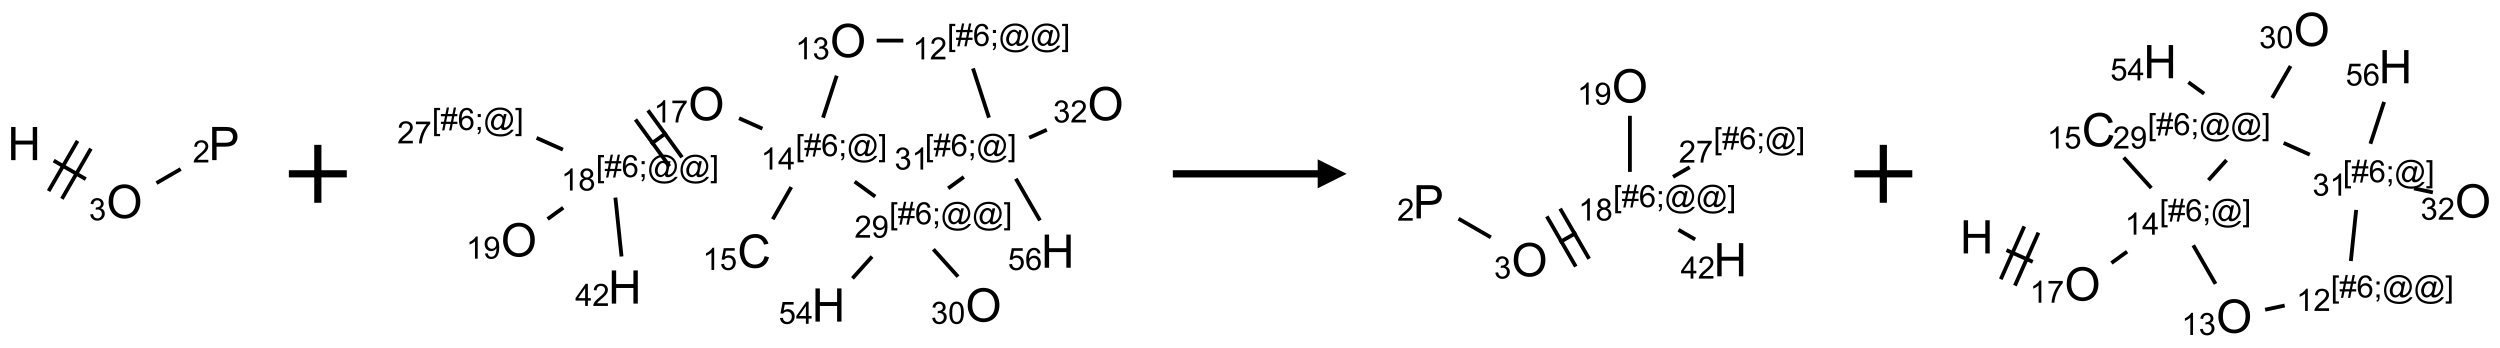 <?xml version="1.0" encoding="UTF-8"?>
<svg xmlns="http://www.w3.org/2000/svg" xmlns:xlink="http://www.w3.org/1999/xlink" width="863" height="120" viewBox="0 0 863 120">
<defs>
<g>
<g id="glyph-0-0">
<path d="M 2 0 L 2 -10 L 10 -10 L 10 0 Z M 2.25 -0.25 L 9.75 -0.25 L 9.75 -9.75 L 2.25 -9.75 Z M 2.25 -0.25 "/>
</g>
<g id="glyph-0-1">
<path d="M 1.281 0 L 1.281 -11.453 L 2.797 -11.453 L 2.797 -6.75 L 8.75 -6.75 L 8.75 -11.453 L 10.266 -11.453 L 10.266 0 L 8.75 0 L 8.75 -5.398 L 2.797 -5.398 L 2.797 0 Z M 1.281 0 "/>
</g>
<g id="glyph-0-2">
<path d="M 0.773 -5.578 C 0.773 -7.48 1.285 -8.969 2.305 -10.043 C 3.324 -11.117 4.645 -11.656 6.258 -11.656 C 7.316 -11.656 8.27 -11.402 9.117 -10.898 C 9.965 -10.395 10.613 -9.688 11.059 -8.785 C 11.504 -7.883 11.727 -6.855 11.727 -5.711 C 11.727 -4.551 11.492 -3.512 11.023 -2.594 C 10.555 -1.676 9.891 -0.984 9.031 -0.512 C 8.172 -0.039 7.246 0.195 6.25 0.195 C 5.172 0.195 4.207 -0.066 3.359 -0.586 C 2.512 -1.105 1.867 -1.816 1.43 -2.719 C 0.992 -3.621 0.773 -4.574 0.773 -5.578 Z M 2.336 -5.555 C 2.336 -4.176 2.707 -3.086 3.449 -2.293 C 4.191 -1.5 5.121 -1.102 6.242 -1.102 C 7.383 -1.102 8.32 -1.504 9.059 -2.305 C 9.797 -3.105 10.164 -4.246 10.164 -5.719 C 10.164 -6.652 10.008 -7.465 9.691 -8.16 C 9.375 -8.855 8.914 -9.395 8.309 -9.777 C 7.703 -10.16 7.02 -10.352 6.266 -10.352 C 5.191 -10.352 4.27 -9.984 3.496 -9.246 C 2.723 -8.508 2.336 -7.277 2.336 -5.555 Z M 2.336 -5.555 "/>
</g>
<g id="glyph-0-3">
<path d="M 1.234 0 L 1.234 -11.453 L 5.555 -11.453 C 6.316 -11.453 6.895 -11.418 7.297 -11.344 C 7.859 -11.25 8.332 -11.07 8.711 -10.809 C 9.09 -10.547 9.398 -10.176 9.629 -9.703 C 9.859 -9.23 9.977 -8.707 9.977 -8.141 C 9.977 -7.168 9.668 -6.344 9.047 -5.668 C 8.426 -4.992 7.309 -4.656 5.688 -4.656 L 2.75 -4.656 L 2.75 0 Z M 2.75 -6.008 L 5.711 -6.008 C 6.691 -6.008 7.387 -6.191 7.797 -6.555 C 8.207 -6.918 8.414 -7.434 8.414 -8.094 C 8.414 -8.574 8.293 -8.984 8.051 -9.324 C 7.809 -9.664 7.488 -9.891 7.094 -10 C 6.84 -10.066 6.367 -10.102 5.68 -10.102 L 2.75 -10.102 Z M 2.75 -6.008 "/>
</g>
<g id="glyph-0-4">
<path d="M 9.406 -4.016 L 10.922 -3.633 C 10.605 -2.387 10.031 -1.438 9.207 -0.785 C 8.383 -0.133 7.371 0.195 6.18 0.195 C 4.945 0.195 3.941 -0.055 3.168 -0.559 C 2.395 -1.062 1.805 -1.789 1.402 -2.742 C 1 -3.695 0.797 -4.719 0.797 -5.812 C 0.797 -7.004 1.023 -8.047 1.48 -8.934 C 1.938 -9.82 2.586 -10.496 3.426 -10.957 C 4.266 -11.418 5.191 -11.648 6.203 -11.648 C 7.348 -11.648 8.312 -11.355 9.094 -10.773 C 9.875 -10.191 10.418 -9.371 10.727 -8.312 L 9.234 -7.961 C 8.969 -8.793 8.582 -9.402 8.078 -9.781 C 7.574 -10.16 6.938 -10.352 6.172 -10.352 C 5.293 -10.352 4.555 -10.141 3.965 -9.719 C 3.375 -9.297 2.957 -8.73 2.719 -8.02 C 2.48 -7.309 2.359 -6.574 2.359 -5.82 C 2.359 -4.848 2.5 -3.996 2.785 -3.27 C 3.07 -2.543 3.512 -2 4.109 -1.641 C 4.707 -1.281 5.355 -1.102 6.055 -1.102 C 6.902 -1.102 7.621 -1.348 8.211 -1.836 C 8.801 -2.324 9.199 -3.051 9.406 -4.016 Z M 9.406 -4.016 "/>
</g>
<g id="glyph-1-0">
<path d="M 1.332 0 L 1.332 -6.668 L 6.668 -6.668 L 6.668 0 Z M 1.5 -0.168 L 6.5 -0.168 L 6.5 -6.5 L 1.5 -6.5 Z M 1.5 -0.168 "/>
</g>
<g id="glyph-1-1">
<path d="M 0.449 -2.016 L 1.387 -2.141 C 1.492 -1.609 1.676 -1.227 1.934 -0.992 C 2.191 -0.758 2.508 -0.641 2.879 -0.641 C 3.32 -0.641 3.695 -0.793 3.996 -1.098 C 4.301 -1.402 4.453 -1.781 4.453 -2.234 C 4.453 -2.664 4.312 -3.02 4.031 -3.301 C 3.75 -3.578 3.391 -3.719 2.957 -3.719 C 2.781 -3.719 2.562 -3.684 2.297 -3.613 L 2.402 -4.438 C 2.465 -4.43 2.516 -4.426 2.551 -4.426 C 2.949 -4.426 3.312 -4.531 3.629 -4.738 C 3.949 -4.949 4.109 -5.27 4.109 -5.703 C 4.109 -6.047 3.992 -6.332 3.762 -6.559 C 3.527 -6.785 3.227 -6.895 2.859 -6.895 C 2.496 -6.895 2.191 -6.781 1.949 -6.551 C 1.707 -6.324 1.547 -5.98 1.48 -5.52 L 0.543 -5.688 C 0.656 -6.316 0.918 -6.805 1.324 -7.148 C 1.73 -7.492 2.234 -7.668 2.84 -7.668 C 3.254 -7.668 3.641 -7.578 3.988 -7.398 C 4.34 -7.219 4.609 -6.977 4.793 -6.668 C 4.98 -6.359 5.074 -6.031 5.074 -5.684 C 5.074 -5.352 4.984 -5.051 4.809 -4.781 C 4.629 -4.512 4.367 -4.297 4.02 -4.137 C 4.473 -4.031 4.824 -3.816 5.074 -3.488 C 5.324 -3.16 5.449 -2.75 5.449 -2.254 C 5.449 -1.59 5.203 -1.023 4.719 -0.559 C 4.234 -0.098 3.617 0.137 2.875 0.137 C 2.203 0.137 1.648 -0.062 1.207 -0.465 C 0.762 -0.863 0.512 -1.379 0.449 -2.016 Z M 0.449 -2.016 "/>
</g>
<g id="glyph-1-2">
<path d="M 5.371 -0.902 L 5.371 0 L 0.324 0 C 0.316 -0.227 0.352 -0.441 0.434 -0.652 C 0.562 -0.996 0.766 -1.332 1.051 -1.668 C 1.332 -2 1.742 -2.387 2.277 -2.824 C 3.105 -3.504 3.668 -4.043 3.957 -4.441 C 4.25 -4.84 4.395 -5.215 4.395 -5.566 C 4.395 -5.938 4.262 -6.254 3.996 -6.508 C 3.73 -6.762 3.387 -6.891 2.957 -6.891 C 2.508 -6.891 2.145 -6.754 1.875 -6.484 C 1.605 -6.215 1.469 -5.84 1.465 -5.359 L 0.5 -5.457 C 0.566 -6.176 0.812 -6.727 1.246 -7.102 C 1.676 -7.477 2.254 -7.668 2.98 -7.668 C 3.711 -7.668 4.293 -7.465 4.719 -7.059 C 5.145 -6.652 5.359 -6.148 5.359 -5.547 C 5.359 -5.242 5.297 -4.941 5.172 -4.645 C 5.047 -4.352 4.84 -4.039 4.551 -3.715 C 4.262 -3.387 3.777 -2.938 3.105 -2.371 C 2.543 -1.898 2.18 -1.578 2.02 -1.41 C 1.859 -1.242 1.73 -1.07 1.625 -0.902 Z M 5.371 -0.902 "/>
</g>
<g id="glyph-1-3">
<path d="M 3.973 0 L 3.035 0 L 3.035 -5.973 C 2.809 -5.758 2.516 -5.543 2.148 -5.328 C 1.781 -5.113 1.453 -4.953 1.16 -4.844 L 1.16 -5.75 C 1.684 -5.996 2.145 -6.297 2.535 -6.645 C 2.93 -6.996 3.207 -7.336 3.371 -7.668 L 3.973 -7.668 Z M 3.973 0 "/>
</g>
<g id="glyph-1-4">
<path d="M 0.723 2.121 L 0.723 -7.637 L 2.793 -7.637 L 2.793 -6.859 L 1.66 -6.859 L 1.66 1.344 L 2.793 1.344 L 2.793 2.121 Z M 0.723 2.121 "/>
</g>
<g id="glyph-1-5">
<path d="M 0.535 0.129 L 0.988 -2.09 L 0.109 -2.09 L 0.109 -2.863 L 1.145 -2.863 L 1.531 -4.754 L 0.109 -4.754 L 0.109 -5.531 L 1.688 -5.531 L 2.141 -7.766 L 2.922 -7.766 L 2.469 -5.531 L 4.109 -5.531 L 4.562 -7.766 L 5.348 -7.766 L 4.895 -5.531 L 5.797 -5.531 L 5.797 -4.754 L 4.738 -4.754 L 4.348 -2.863 L 5.797 -2.863 L 5.797 -2.09 L 4.191 -2.09 L 3.738 0.129 L 2.957 0.129 L 3.406 -2.09 L 1.77 -2.09 L 1.316 0.129 Z M 1.926 -2.863 L 3.562 -2.863 L 3.953 -4.754 L 2.312 -4.754 Z M 1.926 -2.863 "/>
</g>
<g id="glyph-1-6">
<path d="M 5.309 -5.766 L 4.375 -5.691 C 4.293 -6.059 4.172 -6.328 4.02 -6.496 C 3.766 -6.762 3.453 -6.895 3.082 -6.895 C 2.785 -6.895 2.523 -6.812 2.297 -6.645 C 2 -6.43 1.77 -6.117 1.598 -5.703 C 1.43 -5.289 1.34 -4.703 1.332 -3.938 C 1.559 -4.281 1.836 -4.535 2.16 -4.703 C 2.488 -4.871 2.828 -4.953 3.188 -4.953 C 3.812 -4.953 4.344 -4.723 4.785 -4.262 C 5.223 -3.801 5.441 -3.207 5.441 -2.48 C 5.441 -2 5.34 -1.555 5.133 -1.145 C 4.926 -0.73 4.641 -0.418 4.281 -0.199 C 3.922 0.02 3.512 0.129 3.051 0.129 C 2.27 0.129 1.633 -0.156 1.141 -0.73 C 0.648 -1.305 0.402 -2.254 0.402 -3.574 C 0.402 -5.051 0.672 -6.121 1.219 -6.793 C 1.695 -7.375 2.336 -7.668 3.141 -7.668 C 3.742 -7.668 4.234 -7.5 4.617 -7.16 C 5 -6.824 5.23 -6.359 5.309 -5.766 Z M 1.48 -2.473 C 1.48 -2.152 1.547 -1.844 1.684 -1.547 C 1.82 -1.25 2.016 -1.027 2.262 -0.871 C 2.508 -0.719 2.766 -0.641 3.035 -0.641 C 3.434 -0.641 3.773 -0.801 4.059 -1.121 C 4.344 -1.441 4.484 -1.875 4.484 -2.422 C 4.484 -2.949 4.344 -3.367 4.062 -3.668 C 3.781 -3.973 3.426 -4.125 3 -4.125 C 2.578 -4.125 2.219 -3.973 1.922 -3.668 C 1.625 -3.363 1.48 -2.969 1.48 -2.473 Z M 1.48 -2.473 "/>
</g>
<g id="glyph-1-7">
<path d="M 0.949 -4.465 L 0.949 -5.531 L 2.016 -5.531 L 2.016 -4.465 Z M 0.949 0 L 0.949 -1.066 L 2.016 -1.066 L 2.016 0 C 2.016 0.391 1.945 0.711 1.809 0.949 C 1.668 1.191 1.449 1.379 1.145 1.512 L 0.887 1.109 C 1.082 1.023 1.23 0.895 1.324 0.727 C 1.418 0.559 1.469 0.316 1.48 0 Z M 0.949 0 "/>
</g>
<g id="glyph-1-8">
<path d="M 6.047 -0.848 C 5.82 -0.59 5.57 -0.379 5.289 -0.223 C 5.008 -0.062 4.73 0.016 4.449 0.016 C 4.141 0.016 3.84 -0.074 3.547 -0.254 C 3.254 -0.434 3.02 -0.715 2.836 -1.09 C 2.652 -1.465 2.562 -1.875 2.562 -2.324 C 2.562 -2.875 2.703 -3.43 2.988 -3.98 C 3.27 -4.535 3.621 -4.953 4.043 -5.23 C 4.461 -5.508 4.871 -5.645 5.266 -5.645 C 5.566 -5.645 5.855 -5.566 6.129 -5.41 C 6.402 -5.25 6.641 -5.012 6.84 -4.688 L 7.016 -5.496 L 7.949 -5.496 L 7.199 -2 C 7.094 -1.516 7.043 -1.246 7.043 -1.191 C 7.043 -1.098 7.078 -1.02 7.148 -0.949 C 7.219 -0.883 7.305 -0.848 7.406 -0.848 C 7.59 -0.848 7.832 -0.953 8.129 -1.168 C 8.527 -1.445 8.84 -1.816 9.07 -2.285 C 9.301 -2.75 9.418 -3.234 9.418 -3.73 C 9.418 -4.309 9.27 -4.852 8.973 -5.355 C 8.676 -5.859 8.23 -6.262 7.645 -6.562 C 7.055 -6.863 6.406 -7.016 5.691 -7.016 C 4.879 -7.016 4.137 -6.824 3.465 -6.445 C 2.793 -6.066 2.273 -5.52 1.902 -4.809 C 1.535 -4.098 1.348 -3.34 1.348 -2.527 C 1.348 -1.676 1.535 -0.941 1.902 -0.328 C 2.273 0.285 2.809 0.742 3.508 1.035 C 4.207 1.328 4.984 1.473 5.832 1.473 C 6.742 1.473 7.504 1.32 8.121 1.016 C 8.734 0.711 9.195 0.34 9.5 -0.098 L 10.441 -0.098 C 10.266 0.266 9.961 0.637 9.531 1.016 C 9.102 1.395 8.59 1.695 7.996 1.914 C 7.402 2.133 6.688 2.246 5.848 2.246 C 5.078 2.246 4.367 2.145 3.715 1.949 C 3.066 1.75 2.512 1.453 2.051 1.055 C 1.594 0.656 1.25 0.199 1.016 -0.316 C 0.723 -0.973 0.578 -1.684 0.578 -2.441 C 0.578 -3.289 0.75 -4.098 1.098 -4.863 C 1.523 -5.805 2.125 -6.527 2.902 -7.027 C 3.684 -7.527 4.629 -7.777 5.738 -7.777 C 6.602 -7.777 7.375 -7.602 8.059 -7.246 C 8.746 -6.895 9.285 -6.371 9.684 -5.672 C 10.02 -5.07 10.188 -4.418 10.188 -3.715 C 10.188 -2.707 9.832 -1.812 9.125 -1.031 C 8.492 -0.328 7.801 0.02 7.051 0.02 C 6.812 0.02 6.617 -0.016 6.473 -0.09 C 6.324 -0.16 6.215 -0.266 6.145 -0.402 C 6.102 -0.488 6.066 -0.637 6.047 -0.848 Z M 3.527 -2.262 C 3.527 -1.785 3.641 -1.414 3.863 -1.152 C 4.09 -0.887 4.348 -0.754 4.641 -0.754 C 4.836 -0.754 5.039 -0.812 5.254 -0.93 C 5.469 -1.047 5.676 -1.219 5.871 -1.449 C 6.066 -1.676 6.23 -1.969 6.355 -2.32 C 6.48 -2.672 6.543 -3.027 6.543 -3.379 C 6.543 -3.852 6.426 -4.219 6.191 -4.48 C 5.957 -4.738 5.672 -4.871 5.332 -4.871 C 5.109 -4.871 4.902 -4.812 4.707 -4.699 C 4.512 -4.586 4.32 -4.406 4.137 -4.156 C 3.953 -3.906 3.805 -3.602 3.691 -3.246 C 3.582 -2.887 3.527 -2.559 3.527 -2.262 Z M 3.527 -2.262 "/>
</g>
<g id="glyph-1-9">
<path d="M 2.27 2.121 L 0.203 2.121 L 0.203 1.344 L 1.332 1.344 L 1.332 -6.859 L 0.203 -6.859 L 0.203 -7.637 L 2.27 -7.637 Z M 2.27 2.121 "/>
</g>
<g id="glyph-1-10">
<path d="M 0.582 -1.766 L 1.484 -1.848 C 1.562 -1.426 1.707 -1.117 1.922 -0.926 C 2.137 -0.734 2.414 -0.641 2.75 -0.641 C 3.039 -0.641 3.289 -0.707 3.508 -0.84 C 3.727 -0.973 3.902 -1.148 4.043 -1.367 C 4.18 -1.586 4.297 -1.887 4.391 -2.262 C 4.484 -2.637 4.531 -3.016 4.531 -3.406 C 4.531 -3.449 4.531 -3.512 4.527 -3.594 C 4.34 -3.297 4.082 -3.055 3.758 -2.867 C 3.434 -2.68 3.082 -2.59 2.703 -2.59 C 2.07 -2.59 1.535 -2.816 1.098 -3.277 C 0.66 -3.734 0.441 -4.34 0.441 -5.09 C 0.441 -5.863 0.672 -6.484 1.129 -6.957 C 1.586 -7.43 2.156 -7.668 2.844 -7.668 C 3.34 -7.668 3.793 -7.531 4.207 -7.266 C 4.617 -7 4.93 -6.617 5.145 -6.121 C 5.355 -5.629 5.465 -4.91 5.465 -3.973 C 5.465 -2.996 5.359 -2.223 5.145 -1.645 C 4.934 -1.066 4.617 -0.625 4.199 -0.324 C 3.781 -0.02 3.293 0.129 2.73 0.129 C 2.133 0.129 1.645 -0.035 1.266 -0.367 C 0.887 -0.699 0.66 -1.164 0.582 -1.766 Z M 4.422 -5.137 C 4.422 -5.676 4.277 -6.102 3.992 -6.418 C 3.707 -6.734 3.359 -6.891 2.957 -6.891 C 2.543 -6.891 2.18 -6.719 1.871 -6.379 C 1.562 -6.039 1.406 -5.598 1.406 -5.059 C 1.406 -4.57 1.555 -4.176 1.848 -3.871 C 2.141 -3.566 2.5 -3.418 2.934 -3.418 C 3.367 -3.418 3.723 -3.57 4.004 -3.871 C 4.281 -4.176 4.422 -4.598 4.422 -5.137 Z M 4.422 -5.137 "/>
</g>
<g id="glyph-1-11">
<path d="M 3.449 0 L 3.449 -1.828 L 0.137 -1.828 L 0.137 -2.688 L 3.621 -7.637 L 4.387 -7.637 L 4.387 -2.688 L 5.418 -2.688 L 5.418 -1.828 L 4.387 -1.828 L 4.387 0 Z M 3.449 -2.688 L 3.449 -6.129 L 1.059 -2.688 Z M 3.449 -2.688 "/>
</g>
<g id="glyph-1-12">
<path d="M 0.441 -2 L 1.426 -2.082 C 1.5 -1.605 1.668 -1.242 1.934 -1.004 C 2.199 -0.762 2.52 -0.641 2.895 -0.641 C 3.348 -0.641 3.73 -0.812 4.043 -1.152 C 4.355 -1.492 4.512 -1.941 4.512 -2.504 C 4.512 -3.039 4.359 -3.461 4.059 -3.77 C 3.758 -4.078 3.367 -4.234 2.879 -4.234 C 2.578 -4.234 2.305 -4.164 2.062 -4.027 C 1.82 -3.891 1.629 -3.715 1.488 -3.496 L 0.609 -3.609 L 1.348 -7.531 L 5.145 -7.531 L 5.145 -6.637 L 2.098 -6.637 L 1.688 -4.582 C 2.145 -4.902 2.625 -5.062 3.129 -5.062 C 3.797 -5.062 4.359 -4.832 4.816 -4.371 C 5.277 -3.91 5.504 -3.312 5.504 -2.59 C 5.504 -1.898 5.305 -1.301 4.902 -0.797 C 4.41 -0.18 3.742 0.129 2.895 0.129 C 2.199 0.129 1.633 -0.062 1.195 -0.453 C 0.758 -0.844 0.504 -1.359 0.441 -2 Z M 0.441 -2 "/>
</g>
<g id="glyph-1-13">
<path d="M 0.504 -6.637 L 0.504 -7.535 L 5.449 -7.535 L 5.449 -6.809 C 4.961 -6.289 4.48 -5.602 4.004 -4.746 C 3.527 -3.887 3.156 -3.004 2.895 -2.098 C 2.707 -1.461 2.59 -0.762 2.535 0 L 1.574 0 C 1.582 -0.602 1.703 -1.328 1.926 -2.176 C 2.152 -3.027 2.477 -3.848 2.898 -4.637 C 3.32 -5.426 3.77 -6.094 4.246 -6.637 Z M 0.504 -6.637 "/>
</g>
<g id="glyph-1-14">
<path d="M 1.887 -4.141 C 1.496 -4.281 1.207 -4.484 1.02 -4.75 C 0.832 -5.016 0.738 -5.328 0.738 -5.699 C 0.738 -6.254 0.938 -6.719 1.34 -7.098 C 1.738 -7.477 2.27 -7.668 2.934 -7.668 C 3.598 -7.668 4.137 -7.473 4.543 -7.086 C 4.949 -6.699 5.152 -6.227 5.152 -5.672 C 5.152 -5.316 5.059 -5.008 4.871 -4.746 C 4.688 -4.484 4.406 -4.281 4.027 -4.141 C 4.496 -3.988 4.852 -3.742 5.098 -3.402 C 5.34 -3.062 5.465 -2.656 5.465 -2.184 C 5.465 -1.531 5.234 -0.98 4.77 -0.535 C 4.309 -0.09 3.703 0.129 2.949 0.129 C 2.195 0.129 1.586 -0.094 1.125 -0.539 C 0.664 -0.984 0.434 -1.543 0.434 -2.207 C 0.434 -2.703 0.559 -3.121 0.809 -3.457 C 1.062 -3.793 1.422 -4.02 1.887 -4.141 Z M 1.699 -5.73 C 1.699 -5.367 1.812 -5.074 2.047 -4.844 C 2.281 -4.613 2.582 -4.5 2.953 -4.5 C 3.312 -4.5 3.609 -4.613 3.84 -4.84 C 4.07 -5.066 4.188 -5.348 4.188 -5.676 C 4.188 -6.02 4.07 -6.309 3.832 -6.543 C 3.594 -6.777 3.297 -6.895 2.941 -6.895 C 2.586 -6.895 2.289 -6.781 2.051 -6.551 C 1.816 -6.324 1.699 -6.047 1.699 -5.73 Z M 1.395 -2.203 C 1.395 -1.938 1.461 -1.676 1.586 -1.426 C 1.711 -1.176 1.902 -0.984 2.152 -0.848 C 2.402 -0.711 2.672 -0.641 2.957 -0.641 C 3.406 -0.641 3.777 -0.785 4.066 -1.074 C 4.359 -1.363 4.504 -1.727 4.504 -2.172 C 4.504 -2.625 4.355 -2.996 4.055 -3.293 C 3.754 -3.586 3.379 -3.734 2.926 -3.734 C 2.484 -3.734 2.121 -3.59 1.832 -3.297 C 1.543 -3.004 1.395 -2.641 1.395 -2.203 Z M 1.395 -2.203 "/>
</g>
<g id="glyph-1-15">
<path d="M 0.441 -3.766 C 0.441 -4.668 0.535 -5.395 0.723 -5.945 C 0.906 -6.496 1.184 -6.922 1.551 -7.219 C 1.918 -7.516 2.375 -7.668 2.934 -7.668 C 3.344 -7.668 3.703 -7.586 4.012 -7.418 C 4.32 -7.254 4.574 -7.016 4.777 -6.707 C 4.977 -6.395 5.137 -6.016 5.25 -5.57 C 5.363 -5.125 5.422 -4.523 5.422 -3.766 C 5.422 -2.871 5.328 -2.148 5.145 -1.598 C 4.961 -1.047 4.688 -0.621 4.32 -0.32 C 3.953 -0.02 3.492 0.129 2.934 0.129 C 2.195 0.129 1.617 -0.133 1.199 -0.66 C 0.695 -1.297 0.441 -2.332 0.441 -3.766 Z M 1.406 -3.766 C 1.406 -2.512 1.555 -1.68 1.848 -1.262 C 2.141 -0.848 2.5 -0.641 2.934 -0.641 C 3.363 -0.641 3.727 -0.848 4.02 -1.266 C 4.312 -1.684 4.457 -2.516 4.457 -3.766 C 4.457 -5.023 4.312 -5.859 4.02 -6.27 C 3.727 -6.684 3.359 -6.891 2.922 -6.891 C 2.492 -6.891 2.148 -6.707 1.891 -6.344 C 1.566 -5.879 1.406 -5.02 1.406 -3.766 Z M 1.406 -3.766 "/>
</g>
</g>
</defs>
<path fill="none" stroke-width="0.033" stroke-linecap="butt" stroke-linejoin="miter" stroke="rgb(0%, 0%, 0%)" stroke-opacity="1" stroke-miterlimit="10" d="M 0.255 0.147 L 0.532 0.307 " transform="matrix(40, 0, 0, 40, 8.332, 49.555)"/>
<path fill="none" stroke-width="0.033" stroke-linecap="butt" stroke-linejoin="miter" stroke="rgb(0%, 0%, 0%)" stroke-opacity="1" stroke-miterlimit="10" d="M 0.326 0.477 L 0.576 0.044 " transform="matrix(40, 0, 0, 40, 8.332, 49.555)"/>
<path fill="none" stroke-width="0.033" stroke-linecap="butt" stroke-linejoin="miter" stroke="rgb(0%, 0%, 0%)" stroke-opacity="1" stroke-miterlimit="10" d="M 0.211 0.41 L 0.461 -0.023 " transform="matrix(40, 0, 0, 40, 8.332, 49.555)"/>
<path fill="none" stroke-width="0.033" stroke-linecap="butt" stroke-linejoin="miter" stroke="rgb(0%, 0%, 0%)" stroke-opacity="1" stroke-miterlimit="10" d="M 1.142 0.341 L 1.351 0.22 " transform="matrix(40, 0, 0, 40, 8.332, 49.555)"/>
<g fill="rgb(0%, 0%, 0%)" fill-opacity="1">
<use xlink:href="#glyph-0-1" x="2.559" y="55.281"/>
</g>
<g fill="rgb(0%, 0%, 0%)" fill-opacity="1">
<use xlink:href="#glyph-0-2" x="36.723" y="75.285"/>
</g>
<g fill="rgb(0%, 0%, 0%)" fill-opacity="1">
<use xlink:href="#glyph-1-1" x="30.715" y="76.035"/>
</g>
<g fill="rgb(0%, 0%, 0%)" fill-opacity="1">
<use xlink:href="#glyph-0-3" x="72.008" y="55.281"/>
</g>
<g fill="rgb(0%, 0%, 0%)" fill-opacity="1">
<use xlink:href="#glyph-1-2" x="66.539" y="56.074"/>
</g>
<path fill="none" stroke-width="0.062" stroke-linecap="butt" stroke-linejoin="miter" stroke="rgb(0%, 0%, 0%)" stroke-opacity="1" stroke-miterlimit="10" d="M -0 0 L 0.5 0 M 0.25 -0.25 L 0.25 0.25 " transform="matrix(40, 0, 0, 40, 99.715, 60)"/>
<path fill="none" stroke-width="0.033" stroke-linecap="butt" stroke-linejoin="miter" stroke="rgb(0%, 0%, 0%)" stroke-opacity="1" stroke-miterlimit="10" d="M 3.192 -0 L 3.422 -0 " transform="matrix(40, 0, 0, 40, 174.953, 14.014)"/>
<path fill="none" stroke-width="0.033" stroke-linecap="butt" stroke-linejoin="miter" stroke="rgb(0%, 0%, 0%)" stroke-opacity="1" stroke-miterlimit="10" d="M 4.023 0.24 L 4.161 0.665 " transform="matrix(40, 0, 0, 40, 174.953, 14.014)"/>
<path fill="none" stroke-width="0.033" stroke-linecap="butt" stroke-linejoin="miter" stroke="rgb(0%, 0%, 0%)" stroke-opacity="1" stroke-miterlimit="10" d="M 3.944 1.177 L 3.809 1.275 " transform="matrix(40, 0, 0, 40, 174.953, 14.014)"/>
<path fill="none" stroke-width="0.033" stroke-linecap="butt" stroke-linejoin="miter" stroke="rgb(0%, 0%, 0%)" stroke-opacity="1" stroke-miterlimit="10" d="M 3.179 1.346 L 3.002 1.217 " transform="matrix(40, 0, 0, 40, 174.953, 14.014)"/>
<path fill="none" stroke-width="0.033" stroke-linecap="butt" stroke-linejoin="miter" stroke="rgb(0%, 0%, 0%)" stroke-opacity="1" stroke-miterlimit="10" d="M 2.729 0.665 L 2.847 0.303 " transform="matrix(40, 0, 0, 40, 174.953, 14.014)"/>
<path fill="none" stroke-width="0.033" stroke-linecap="butt" stroke-linejoin="miter" stroke="rgb(0%, 0%, 0%)" stroke-opacity="1" stroke-miterlimit="10" d="M 2.455 1.264 L 2.295 1.542 " transform="matrix(40, 0, 0, 40, 174.953, 14.014)"/>
<path fill="none" stroke-width="0.033" stroke-linecap="butt" stroke-linejoin="miter" stroke="rgb(0%, 0%, 0%)" stroke-opacity="1" stroke-miterlimit="10" d="M 2.206 0.76 L 2.004 0.67 " transform="matrix(40, 0, 0, 40, 174.953, 14.014)"/>
<path fill="none" stroke-width="0.033" stroke-linecap="butt" stroke-linejoin="miter" stroke="rgb(0%, 0%, 0%)" stroke-opacity="1" stroke-miterlimit="10" d="M 1.378 0.795 L 1.243 0.893 " transform="matrix(40, 0, 0, 40, 174.953, 14.014)"/>
<path fill="none" stroke-width="0.033" stroke-linecap="butt" stroke-linejoin="miter" stroke="rgb(0%, 0%, 0%)" stroke-opacity="1" stroke-miterlimit="10" d="M 1.11 0.681 L 1.404 1.085 " transform="matrix(40, 0, 0, 40, 174.953, 14.014)"/>
<path fill="none" stroke-width="0.033" stroke-linecap="butt" stroke-linejoin="miter" stroke="rgb(0%, 0%, 0%)" stroke-opacity="1" stroke-miterlimit="10" d="M 1.218 0.602 L 1.512 1.007 " transform="matrix(40, 0, 0, 40, 174.953, 14.014)"/>
<path fill="none" stroke-width="0.033" stroke-linecap="butt" stroke-linejoin="miter" stroke="rgb(0%, 0%, 0%)" stroke-opacity="1" stroke-miterlimit="10" d="M 0.937 1.355 L 0.99 1.863 " transform="matrix(40, 0, 0, 40, 174.953, 14.014)"/>
<path fill="none" stroke-width="0.033" stroke-linecap="butt" stroke-linejoin="miter" stroke="rgb(0%, 0%, 0%)" stroke-opacity="1" stroke-miterlimit="10" d="M 0.487 1.442 L 0.352 1.54 " transform="matrix(40, 0, 0, 40, 174.953, 14.014)"/>
<path fill="none" stroke-width="0.033" stroke-linecap="butt" stroke-linejoin="miter" stroke="rgb(0%, 0%, 0%)" stroke-opacity="1" stroke-miterlimit="10" d="M 0.484 0.941 L 0.257 0.84 " transform="matrix(40, 0, 0, 40, 174.953, 14.014)"/>
<path fill="none" stroke-width="0.033" stroke-linecap="butt" stroke-linejoin="miter" stroke="rgb(0%, 0%, 0%)" stroke-opacity="1" stroke-miterlimit="10" d="M 3.681 1.801 L 3.894 2.037 " transform="matrix(40, 0, 0, 40, 174.953, 14.014)"/>
<path fill="none" stroke-width="0.033" stroke-linecap="butt" stroke-linejoin="miter" stroke="rgb(0%, 0%, 0%)" stroke-opacity="1" stroke-miterlimit="10" d="M 3.152 1.864 L 2.983 2.052 " transform="matrix(40, 0, 0, 40, 174.953, 14.014)"/>
<path fill="none" stroke-width="0.033" stroke-linecap="butt" stroke-linejoin="miter" stroke="rgb(0%, 0%, 0%)" stroke-opacity="1" stroke-miterlimit="10" d="M 4.508 0.838 L 4.66 0.77 " transform="matrix(40, 0, 0, 40, 174.953, 14.014)"/>
<path fill="none" stroke-width="0.033" stroke-linecap="butt" stroke-linejoin="miter" stroke="rgb(0%, 0%, 0%)" stroke-opacity="1" stroke-miterlimit="10" d="M 4.393 1.192 L 4.601 1.552 " transform="matrix(40, 0, 0, 40, 174.953, 14.014)"/>
<g fill="rgb(0%, 0%, 0%)" fill-opacity="1">
<use xlink:href="#glyph-0-2" x="286.508" y="19.746"/>
</g>
<g fill="rgb(0%, 0%, 0%)" fill-opacity="1">
<use xlink:href="#glyph-1-3" x="274.566" y="20.492"/>
<use xlink:href="#glyph-1-1" x="280.499" y="20.492"/>
</g>
<g fill="rgb(0%, 0%, 0%)" fill-opacity="1">
<use xlink:href="#glyph-1-4" x="326.969" y="15.867"/>
<use xlink:href="#glyph-1-5" x="329.932" y="15.867"/>
<use xlink:href="#glyph-1-6" x="335.865" y="15.867"/>
<use xlink:href="#glyph-1-7" x="341.797" y="15.867"/>
<use xlink:href="#glyph-1-8" x="344.76" y="15.867"/>
<use xlink:href="#glyph-1-8" x="355.589" y="15.867"/>
<use xlink:href="#glyph-1-9" x="366.417" y="15.867"/>
</g>
<g fill="rgb(0%, 0%, 0%)" fill-opacity="1">
<use xlink:href="#glyph-1-3" x="315.059" y="20.496"/>
<use xlink:href="#glyph-1-2" x="320.991" y="20.496"/>
</g>
<g fill="rgb(0%, 0%, 0%)" fill-opacity="1">
<use xlink:href="#glyph-1-4" x="319.289" y="53.91"/>
<use xlink:href="#glyph-1-5" x="322.253" y="53.91"/>
<use xlink:href="#glyph-1-6" x="328.185" y="53.91"/>
<use xlink:href="#glyph-1-7" x="334.117" y="53.91"/>
<use xlink:href="#glyph-1-8" x="337.081" y="53.91"/>
<use xlink:href="#glyph-1-9" x="347.909" y="53.91"/>
</g>
<g fill="rgb(0%, 0%, 0%)" fill-opacity="1">
<use xlink:href="#glyph-1-1" x="308.773" y="58.535"/>
<use xlink:href="#glyph-1-3" x="314.706" y="58.535"/>
</g>
<g fill="rgb(0%, 0%, 0%)" fill-opacity="1">
<use xlink:href="#glyph-1-4" x="306.969" y="77.422"/>
<use xlink:href="#glyph-1-5" x="309.932" y="77.422"/>
<use xlink:href="#glyph-1-6" x="315.865" y="77.422"/>
<use xlink:href="#glyph-1-7" x="321.797" y="77.422"/>
<use xlink:href="#glyph-1-8" x="324.76" y="77.422"/>
<use xlink:href="#glyph-1-8" x="335.589" y="77.422"/>
<use xlink:href="#glyph-1-9" x="346.417" y="77.422"/>
</g>
<g fill="rgb(0%, 0%, 0%)" fill-opacity="1">
<use xlink:href="#glyph-1-2" x="294.969" y="82.047"/>
<use xlink:href="#glyph-1-10" x="300.901" y="82.047"/>
</g>
<g fill="rgb(0%, 0%, 0%)" fill-opacity="1">
<use xlink:href="#glyph-1-4" x="274.609" y="53.91"/>
<use xlink:href="#glyph-1-5" x="277.573" y="53.91"/>
<use xlink:href="#glyph-1-6" x="283.505" y="53.91"/>
<use xlink:href="#glyph-1-7" x="289.438" y="53.91"/>
<use xlink:href="#glyph-1-8" x="292.401" y="53.91"/>
<use xlink:href="#glyph-1-9" x="303.229" y="53.91"/>
</g>
<g fill="rgb(0%, 0%, 0%)" fill-opacity="1">
<use xlink:href="#glyph-1-3" x="262.652" y="58.535"/>
<use xlink:href="#glyph-1-11" x="268.585" y="58.535"/>
</g>
<g fill="rgb(0%, 0%, 0%)" fill-opacity="1">
<use xlink:href="#glyph-0-4" x="254.539" y="92.426"/>
</g>
<g fill="rgb(0%, 0%, 0%)" fill-opacity="1">
<use xlink:href="#glyph-1-3" x="242.562" y="93.176"/>
<use xlink:href="#glyph-1-12" x="248.495" y="93.176"/>
</g>
<g fill="rgb(0%, 0%, 0%)" fill-opacity="1">
<use xlink:href="#glyph-0-2" x="237.605" y="41.52"/>
</g>
<g fill="rgb(0%, 0%, 0%)" fill-opacity="1">
<use xlink:href="#glyph-1-3" x="225.664" y="42.266"/>
<use xlink:href="#glyph-1-13" x="231.596" y="42.266"/>
</g>
<g fill="rgb(0%, 0%, 0%)" fill-opacity="1">
<use xlink:href="#glyph-1-4" x="205.707" y="61.152"/>
<use xlink:href="#glyph-1-5" x="208.671" y="61.152"/>
<use xlink:href="#glyph-1-6" x="214.603" y="61.152"/>
<use xlink:href="#glyph-1-7" x="220.535" y="61.152"/>
<use xlink:href="#glyph-1-8" x="223.499" y="61.152"/>
<use xlink:href="#glyph-1-8" x="234.327" y="61.152"/>
<use xlink:href="#glyph-1-9" x="245.155" y="61.152"/>
</g>
<g fill="rgb(0%, 0%, 0%)" fill-opacity="1">
<use xlink:href="#glyph-1-3" x="193.703" y="65.777"/>
<use xlink:href="#glyph-1-14" x="199.635" y="65.777"/>
</g>
<g fill="rgb(0%, 0%, 0%)" fill-opacity="1">
<use xlink:href="#glyph-0-1" x="209.902" y="104.805"/>
</g>
<g fill="rgb(0%, 0%, 0%)" fill-opacity="1">
<use xlink:href="#glyph-1-11" x="198.547" y="105.598"/>
<use xlink:href="#glyph-1-2" x="204.479" y="105.598"/>
</g>
<g fill="rgb(0%, 0%, 0%)" fill-opacity="1">
<use xlink:href="#glyph-0-2" x="172.887" y="88.539"/>
</g>
<g fill="rgb(0%, 0%, 0%)" fill-opacity="1">
<use xlink:href="#glyph-1-3" x="160.926" y="89.289"/>
<use xlink:href="#glyph-1-10" x="166.858" y="89.289"/>
</g>
<g fill="rgb(0%, 0%, 0%)" fill-opacity="1">
<use xlink:href="#glyph-1-4" x="149.125" y="44.883"/>
<use xlink:href="#glyph-1-5" x="152.089" y="44.883"/>
<use xlink:href="#glyph-1-6" x="158.021" y="44.883"/>
<use xlink:href="#glyph-1-7" x="163.953" y="44.883"/>
<use xlink:href="#glyph-1-8" x="166.917" y="44.883"/>
<use xlink:href="#glyph-1-9" x="177.745" y="44.883"/>
</g>
<g fill="rgb(0%, 0%, 0%)" fill-opacity="1">
<use xlink:href="#glyph-1-2" x="137.137" y="49.508"/>
<use xlink:href="#glyph-1-13" x="143.069" y="49.508"/>
</g>
<g fill="rgb(0%, 0%, 0%)" fill-opacity="1">
<use xlink:href="#glyph-0-2" x="333.273" y="111.023"/>
</g>
<g fill="rgb(0%, 0%, 0%)" fill-opacity="1">
<use xlink:href="#glyph-1-1" x="321.359" y="111.773"/>
<use xlink:href="#glyph-1-15" x="327.292" y="111.773"/>
</g>
<g fill="rgb(0%, 0%, 0%)" fill-opacity="1">
<use xlink:href="#glyph-0-1" x="280.219" y="111.02"/>
</g>
<g fill="rgb(0%, 0%, 0%)" fill-opacity="1">
<use xlink:href="#glyph-1-12" x="268.816" y="111.781"/>
<use xlink:href="#glyph-1-11" x="274.749" y="111.781"/>
</g>
<g fill="rgb(0%, 0%, 0%)" fill-opacity="1">
<use xlink:href="#glyph-0-2" x="375.41" y="41.52"/>
</g>
<g fill="rgb(0%, 0%, 0%)" fill-opacity="1">
<use xlink:href="#glyph-1-1" x="363.547" y="42.266"/>
<use xlink:href="#glyph-1-2" x="369.479" y="42.266"/>
</g>
<g fill="rgb(0%, 0%, 0%)" fill-opacity="1">
<use xlink:href="#glyph-0-1" x="359.348" y="92.426"/>
</g>
<g fill="rgb(0%, 0%, 0%)" fill-opacity="1">
<use xlink:href="#glyph-1-12" x="347.918" y="93.215"/>
<use xlink:href="#glyph-1-6" x="353.85" y="93.215"/>
</g>
<path fill-rule="nonzero" fill="rgb(0%, 0%, 0%)" fill-opacity="1" d="M 404.867 61.25 L 454.867 61.25 L 454.867 65 L 464.867 60 L 454.867 55 L 454.867 58.75 L 404.867 58.75 "/>
<path fill="none" stroke-width="0.033" stroke-linecap="butt" stroke-linejoin="miter" stroke="rgb(0%, 0%, 0%)" stroke-opacity="1" stroke-miterlimit="10" d="M 0.253 1.146 L 0.532 1.307 " transform="matrix(40, 0, 0, 40, 493.363, 29.654)"/>
<path fill="none" stroke-width="0.033" stroke-linecap="butt" stroke-linejoin="miter" stroke="rgb(0%, 0%, 0%)" stroke-opacity="1" stroke-miterlimit="10" d="M 1.125 1.35 L 1.27 1.267 " transform="matrix(40, 0, 0, 40, 493.363, 29.654)"/>
<path fill="none" stroke-width="0.033" stroke-linecap="butt" stroke-linejoin="miter" stroke="rgb(0%, 0%, 0%)" stroke-opacity="1" stroke-miterlimit="10" d="M 1.38 1.492 L 1.13 1.059 " transform="matrix(40, 0, 0, 40, 493.363, 29.654)"/>
<path fill="none" stroke-width="0.033" stroke-linecap="butt" stroke-linejoin="miter" stroke="rgb(0%, 0%, 0%)" stroke-opacity="1" stroke-miterlimit="10" d="M 1.265 1.559 L 1.015 1.126 " transform="matrix(40, 0, 0, 40, 493.363, 29.654)"/>
<path fill="none" stroke-width="0.033" stroke-linecap="butt" stroke-linejoin="miter" stroke="rgb(0%, 0%, 0%)" stroke-opacity="1" stroke-miterlimit="10" d="M 2.151 1.242 L 2.295 1.325 " transform="matrix(40, 0, 0, 40, 493.363, 29.654)"/>
<path fill="none" stroke-width="0.033" stroke-linecap="butt" stroke-linejoin="miter" stroke="rgb(0%, 0%, 0%)" stroke-opacity="1" stroke-miterlimit="10" d="M 1.732 0.742 L 1.732 0.258 " transform="matrix(40, 0, 0, 40, 493.363, 29.654)"/>
<path fill="none" stroke-width="0.033" stroke-linecap="butt" stroke-linejoin="miter" stroke="rgb(0%, 0%, 0%)" stroke-opacity="1" stroke-miterlimit="10" d="M 2.104 0.785 L 2.248 0.702 " transform="matrix(40, 0, 0, 40, 493.363, 29.654)"/>
<g fill="rgb(0%, 0%, 0%)" fill-opacity="1">
<use xlink:href="#glyph-0-3" x="487.758" y="75.383"/>
</g>
<g fill="rgb(0%, 0%, 0%)" fill-opacity="1">
<use xlink:href="#glyph-1-2" x="482.289" y="76.176"/>
</g>
<g fill="rgb(0%, 0%, 0%)" fill-opacity="1">
<use xlink:href="#glyph-0-2" x="521.754" y="95.387"/>
</g>
<g fill="rgb(0%, 0%, 0%)" fill-opacity="1">
<use xlink:href="#glyph-1-1" x="515.746" y="96.133"/>
</g>
<g fill="rgb(0%, 0%, 0%)" fill-opacity="1">
<use xlink:href="#glyph-1-4" x="556.855" y="71.508"/>
<use xlink:href="#glyph-1-5" x="559.819" y="71.508"/>
<use xlink:href="#glyph-1-6" x="565.751" y="71.508"/>
<use xlink:href="#glyph-1-7" x="571.684" y="71.508"/>
<use xlink:href="#glyph-1-8" x="574.647" y="71.508"/>
<use xlink:href="#glyph-1-8" x="585.475" y="71.508"/>
<use xlink:href="#glyph-1-9" x="596.303" y="71.508"/>
</g>
<g fill="rgb(0%, 0%, 0%)" fill-opacity="1">
<use xlink:href="#glyph-1-3" x="544.852" y="76.137"/>
<use xlink:href="#glyph-1-14" x="550.784" y="76.137"/>
</g>
<g fill="rgb(0%, 0%, 0%)" fill-opacity="1">
<use xlink:href="#glyph-0-1" x="591.516" y="95.383"/>
</g>
<g fill="rgb(0%, 0%, 0%)" fill-opacity="1">
<use xlink:href="#glyph-1-11" x="580.16" y="96.176"/>
<use xlink:href="#glyph-1-2" x="586.092" y="96.176"/>
</g>
<g fill="rgb(0%, 0%, 0%)" fill-opacity="1">
<use xlink:href="#glyph-0-2" x="556.395" y="35.387"/>
</g>
<g fill="rgb(0%, 0%, 0%)" fill-opacity="1">
<use xlink:href="#glyph-1-3" x="544.438" y="36.133"/>
<use xlink:href="#glyph-1-10" x="550.37" y="36.133"/>
</g>
<g fill="rgb(0%, 0%, 0%)" fill-opacity="1">
<use xlink:href="#glyph-1-4" x="591.5" y="51.508"/>
<use xlink:href="#glyph-1-5" x="594.464" y="51.508"/>
<use xlink:href="#glyph-1-6" x="600.396" y="51.508"/>
<use xlink:href="#glyph-1-7" x="606.328" y="51.508"/>
<use xlink:href="#glyph-1-8" x="609.292" y="51.508"/>
<use xlink:href="#glyph-1-9" x="620.12" y="51.508"/>
</g>
<g fill="rgb(0%, 0%, 0%)" fill-opacity="1">
<use xlink:href="#glyph-1-2" x="579.512" y="56.137"/>
<use xlink:href="#glyph-1-13" x="585.444" y="56.137"/>
</g>
<path fill="none" stroke-width="0.062" stroke-linecap="butt" stroke-linejoin="miter" stroke="rgb(0%, 0%, 0%)" stroke-opacity="1" stroke-miterlimit="10" d="M 0 0 L 0.5 0 M 0.25 -0.25 L 0.25 0.25 " transform="matrix(40, 0, 0, 40, 640.125, 60)"/>
<path fill="none" stroke-width="0.033" stroke-linecap="butt" stroke-linejoin="miter" stroke="rgb(0%, 0%, 0%)" stroke-opacity="1" stroke-miterlimit="10" d="M 0.257 1.905 L 0.484 2.006 " transform="matrix(40, 0, 0, 40, 682.352, 10.15)"/>
<path fill="none" stroke-width="0.033" stroke-linecap="butt" stroke-linejoin="miter" stroke="rgb(0%, 0%, 0%)" stroke-opacity="1" stroke-miterlimit="10" d="M 0.33 2.211 L 0.533 1.754 " transform="matrix(40, 0, 0, 40, 682.352, 10.15)"/>
<path fill="none" stroke-width="0.033" stroke-linecap="butt" stroke-linejoin="miter" stroke="rgb(0%, 0%, 0%)" stroke-opacity="1" stroke-miterlimit="10" d="M 0.208 2.156 L 0.411 1.7 " transform="matrix(40, 0, 0, 40, 682.352, 10.15)"/>
<path fill="none" stroke-width="0.033" stroke-linecap="butt" stroke-linejoin="miter" stroke="rgb(0%, 0%, 0%)" stroke-opacity="1" stroke-miterlimit="10" d="M 1.163 2.016 L 1.298 1.918 " transform="matrix(40, 0, 0, 40, 682.352, 10.15)"/>
<path fill="none" stroke-width="0.033" stroke-linecap="butt" stroke-linejoin="miter" stroke="rgb(0%, 0%, 0%)" stroke-opacity="1" stroke-miterlimit="10" d="M 1.507 1.369 L 1.269 1.106 " transform="matrix(40, 0, 0, 40, 682.352, 10.15)"/>
<path fill="none" stroke-width="0.033" stroke-linecap="butt" stroke-linejoin="miter" stroke="rgb(0%, 0%, 0%)" stroke-opacity="1" stroke-miterlimit="10" d="M 1.869 1.863 L 2.061 2.196 " transform="matrix(40, 0, 0, 40, 682.352, 10.15)"/>
<path fill="none" stroke-width="0.033" stroke-linecap="butt" stroke-linejoin="miter" stroke="rgb(0%, 0%, 0%)" stroke-opacity="1" stroke-miterlimit="10" d="M 2.489 2.419 L 2.658 2.383 " transform="matrix(40, 0, 0, 40, 682.352, 10.15)"/>
<path fill="none" stroke-width="0.033" stroke-linecap="butt" stroke-linejoin="miter" stroke="rgb(0%, 0%, 0%)" stroke-opacity="1" stroke-miterlimit="10" d="M 3.229 1.999 L 3.275 1.558 " transform="matrix(40, 0, 0, 40, 682.352, 10.15)"/>
<path fill="none" stroke-width="0.033" stroke-linecap="butt" stroke-linejoin="miter" stroke="rgb(0%, 0%, 0%)" stroke-opacity="1" stroke-miterlimit="10" d="M 3.774 1.372 L 3.937 1.407 " transform="matrix(40, 0, 0, 40, 682.352, 10.15)"/>
<path fill="none" stroke-width="0.033" stroke-linecap="butt" stroke-linejoin="miter" stroke="rgb(0%, 0%, 0%)" stroke-opacity="1" stroke-miterlimit="10" d="M 3.398 0.987 L 3.516 0.626 " transform="matrix(40, 0, 0, 40, 682.352, 10.15)"/>
<path fill="none" stroke-width="0.033" stroke-linecap="butt" stroke-linejoin="miter" stroke="rgb(0%, 0%, 0%)" stroke-opacity="1" stroke-miterlimit="10" d="M 2.875 1.081 L 2.649 0.98 " transform="matrix(40, 0, 0, 40, 682.352, 10.15)"/>
<path fill="none" stroke-width="0.033" stroke-linecap="butt" stroke-linejoin="miter" stroke="rgb(0%, 0%, 0%)" stroke-opacity="1" stroke-miterlimit="10" d="M 2.156 1.128 L 2 1.301 " transform="matrix(40, 0, 0, 40, 682.352, 10.15)"/>
<path fill="none" stroke-width="0.033" stroke-linecap="butt" stroke-linejoin="miter" stroke="rgb(0%, 0%, 0%)" stroke-opacity="1" stroke-miterlimit="10" d="M 2.55 0.591 L 2.709 0.316 " transform="matrix(40, 0, 0, 40, 682.352, 10.15)"/>
<path fill="none" stroke-width="0.033" stroke-linecap="butt" stroke-linejoin="miter" stroke="rgb(0%, 0%, 0%)" stroke-opacity="1" stroke-miterlimit="10" d="M 1.963 0.555 L 1.827 0.456 " transform="matrix(40, 0, 0, 40, 682.352, 10.15)"/>
<g fill="rgb(0%, 0%, 0%)" fill-opacity="1">
<use xlink:href="#glyph-0-1" x="676.578" y="87.488"/>
</g>
<g fill="rgb(0%, 0%, 0%)" fill-opacity="1">
<use xlink:href="#glyph-0-2" x="712.645" y="103.762"/>
</g>
<g fill="rgb(0%, 0%, 0%)" fill-opacity="1">
<use xlink:href="#glyph-1-3" x="700.703" y="104.508"/>
<use xlink:href="#glyph-1-13" x="706.635" y="104.508"/>
</g>
<g fill="rgb(0%, 0%, 0%)" fill-opacity="1">
<use xlink:href="#glyph-1-4" x="745.465" y="76.371"/>
<use xlink:href="#glyph-1-5" x="748.428" y="76.371"/>
<use xlink:href="#glyph-1-6" x="754.361" y="76.371"/>
<use xlink:href="#glyph-1-7" x="760.293" y="76.371"/>
<use xlink:href="#glyph-1-8" x="763.257" y="76.371"/>
<use xlink:href="#glyph-1-9" x="774.085" y="76.371"/>
</g>
<g fill="rgb(0%, 0%, 0%)" fill-opacity="1">
<use xlink:href="#glyph-1-3" x="733.508" y="80.996"/>
<use xlink:href="#glyph-1-11" x="739.44" y="80.996"/>
</g>
<g fill="rgb(0%, 0%, 0%)" fill-opacity="1">
<use xlink:href="#glyph-0-4" x="718.629" y="50.52"/>
</g>
<g fill="rgb(0%, 0%, 0%)" fill-opacity="1">
<use xlink:href="#glyph-1-3" x="706.652" y="51.273"/>
<use xlink:href="#glyph-1-12" x="712.585" y="51.273"/>
</g>
<g fill="rgb(0%, 0%, 0%)" fill-opacity="1">
<use xlink:href="#glyph-0-2" x="765.004" y="114.891"/>
</g>
<g fill="rgb(0%, 0%, 0%)" fill-opacity="1">
<use xlink:href="#glyph-1-3" x="753.062" y="115.637"/>
<use xlink:href="#glyph-1-1" x="758.995" y="115.637"/>
</g>
<g fill="rgb(0%, 0%, 0%)" fill-opacity="1">
<use xlink:href="#glyph-1-4" x="804.594" y="102.695"/>
<use xlink:href="#glyph-1-5" x="807.557" y="102.695"/>
<use xlink:href="#glyph-1-6" x="813.49" y="102.695"/>
<use xlink:href="#glyph-1-7" x="819.422" y="102.695"/>
<use xlink:href="#glyph-1-8" x="822.385" y="102.695"/>
<use xlink:href="#glyph-1-8" x="833.214" y="102.695"/>
<use xlink:href="#glyph-1-9" x="844.042" y="102.695"/>
</g>
<g fill="rgb(0%, 0%, 0%)" fill-opacity="1">
<use xlink:href="#glyph-1-3" x="792.68" y="107.324"/>
<use xlink:href="#glyph-1-2" x="798.612" y="107.324"/>
</g>
<g fill="rgb(0%, 0%, 0%)" fill-opacity="1">
<use xlink:href="#glyph-1-4" x="808.773" y="62.914"/>
<use xlink:href="#glyph-1-5" x="811.737" y="62.914"/>
<use xlink:href="#glyph-1-6" x="817.669" y="62.914"/>
<use xlink:href="#glyph-1-7" x="823.602" y="62.914"/>
<use xlink:href="#glyph-1-8" x="826.565" y="62.914"/>
<use xlink:href="#glyph-1-9" x="837.393" y="62.914"/>
</g>
<g fill="rgb(0%, 0%, 0%)" fill-opacity="1">
<use xlink:href="#glyph-1-1" x="798.258" y="67.543"/>
<use xlink:href="#glyph-1-3" x="804.19" y="67.543"/>
</g>
<g fill="rgb(0%, 0%, 0%)" fill-opacity="1">
<use xlink:href="#glyph-0-2" x="847.438" y="75.109"/>
</g>
<g fill="rgb(0%, 0%, 0%)" fill-opacity="1">
<use xlink:href="#glyph-1-1" x="835.574" y="75.855"/>
<use xlink:href="#glyph-1-2" x="841.507" y="75.855"/>
</g>
<g fill="rgb(0%, 0%, 0%)" fill-opacity="1">
<use xlink:href="#glyph-0-1" x="821.148" y="28.746"/>
</g>
<g fill="rgb(0%, 0%, 0%)" fill-opacity="1">
<use xlink:href="#glyph-1-12" x="809.719" y="29.539"/>
<use xlink:href="#glyph-1-6" x="815.651" y="29.539"/>
</g>
<g fill="rgb(0%, 0%, 0%)" fill-opacity="1">
<use xlink:href="#glyph-1-4" x="741.363" y="46.645"/>
<use xlink:href="#glyph-1-5" x="744.327" y="46.645"/>
<use xlink:href="#glyph-1-6" x="750.259" y="46.645"/>
<use xlink:href="#glyph-1-7" x="756.191" y="46.645"/>
<use xlink:href="#glyph-1-8" x="759.155" y="46.645"/>
<use xlink:href="#glyph-1-8" x="769.983" y="46.645"/>
<use xlink:href="#glyph-1-9" x="780.811" y="46.645"/>
</g>
<g fill="rgb(0%, 0%, 0%)" fill-opacity="1">
<use xlink:href="#glyph-1-2" x="729.359" y="51.273"/>
<use xlink:href="#glyph-1-10" x="735.292" y="51.273"/>
</g>
<g fill="rgb(0%, 0%, 0%)" fill-opacity="1">
<use xlink:href="#glyph-0-2" x="791.77" y="15.883"/>
</g>
<g fill="rgb(0%, 0%, 0%)" fill-opacity="1">
<use xlink:href="#glyph-1-1" x="779.855" y="16.629"/>
<use xlink:href="#glyph-1-15" x="785.788" y="16.629"/>
</g>
<g fill="rgb(0%, 0%, 0%)" fill-opacity="1">
<use xlink:href="#glyph-0-1" x="739.887" y="27.008"/>
</g>
<g fill="rgb(0%, 0%, 0%)" fill-opacity="1">
<use xlink:href="#glyph-1-12" x="728.484" y="27.77"/>
<use xlink:href="#glyph-1-11" x="734.417" y="27.77"/>
</g>
</svg>
